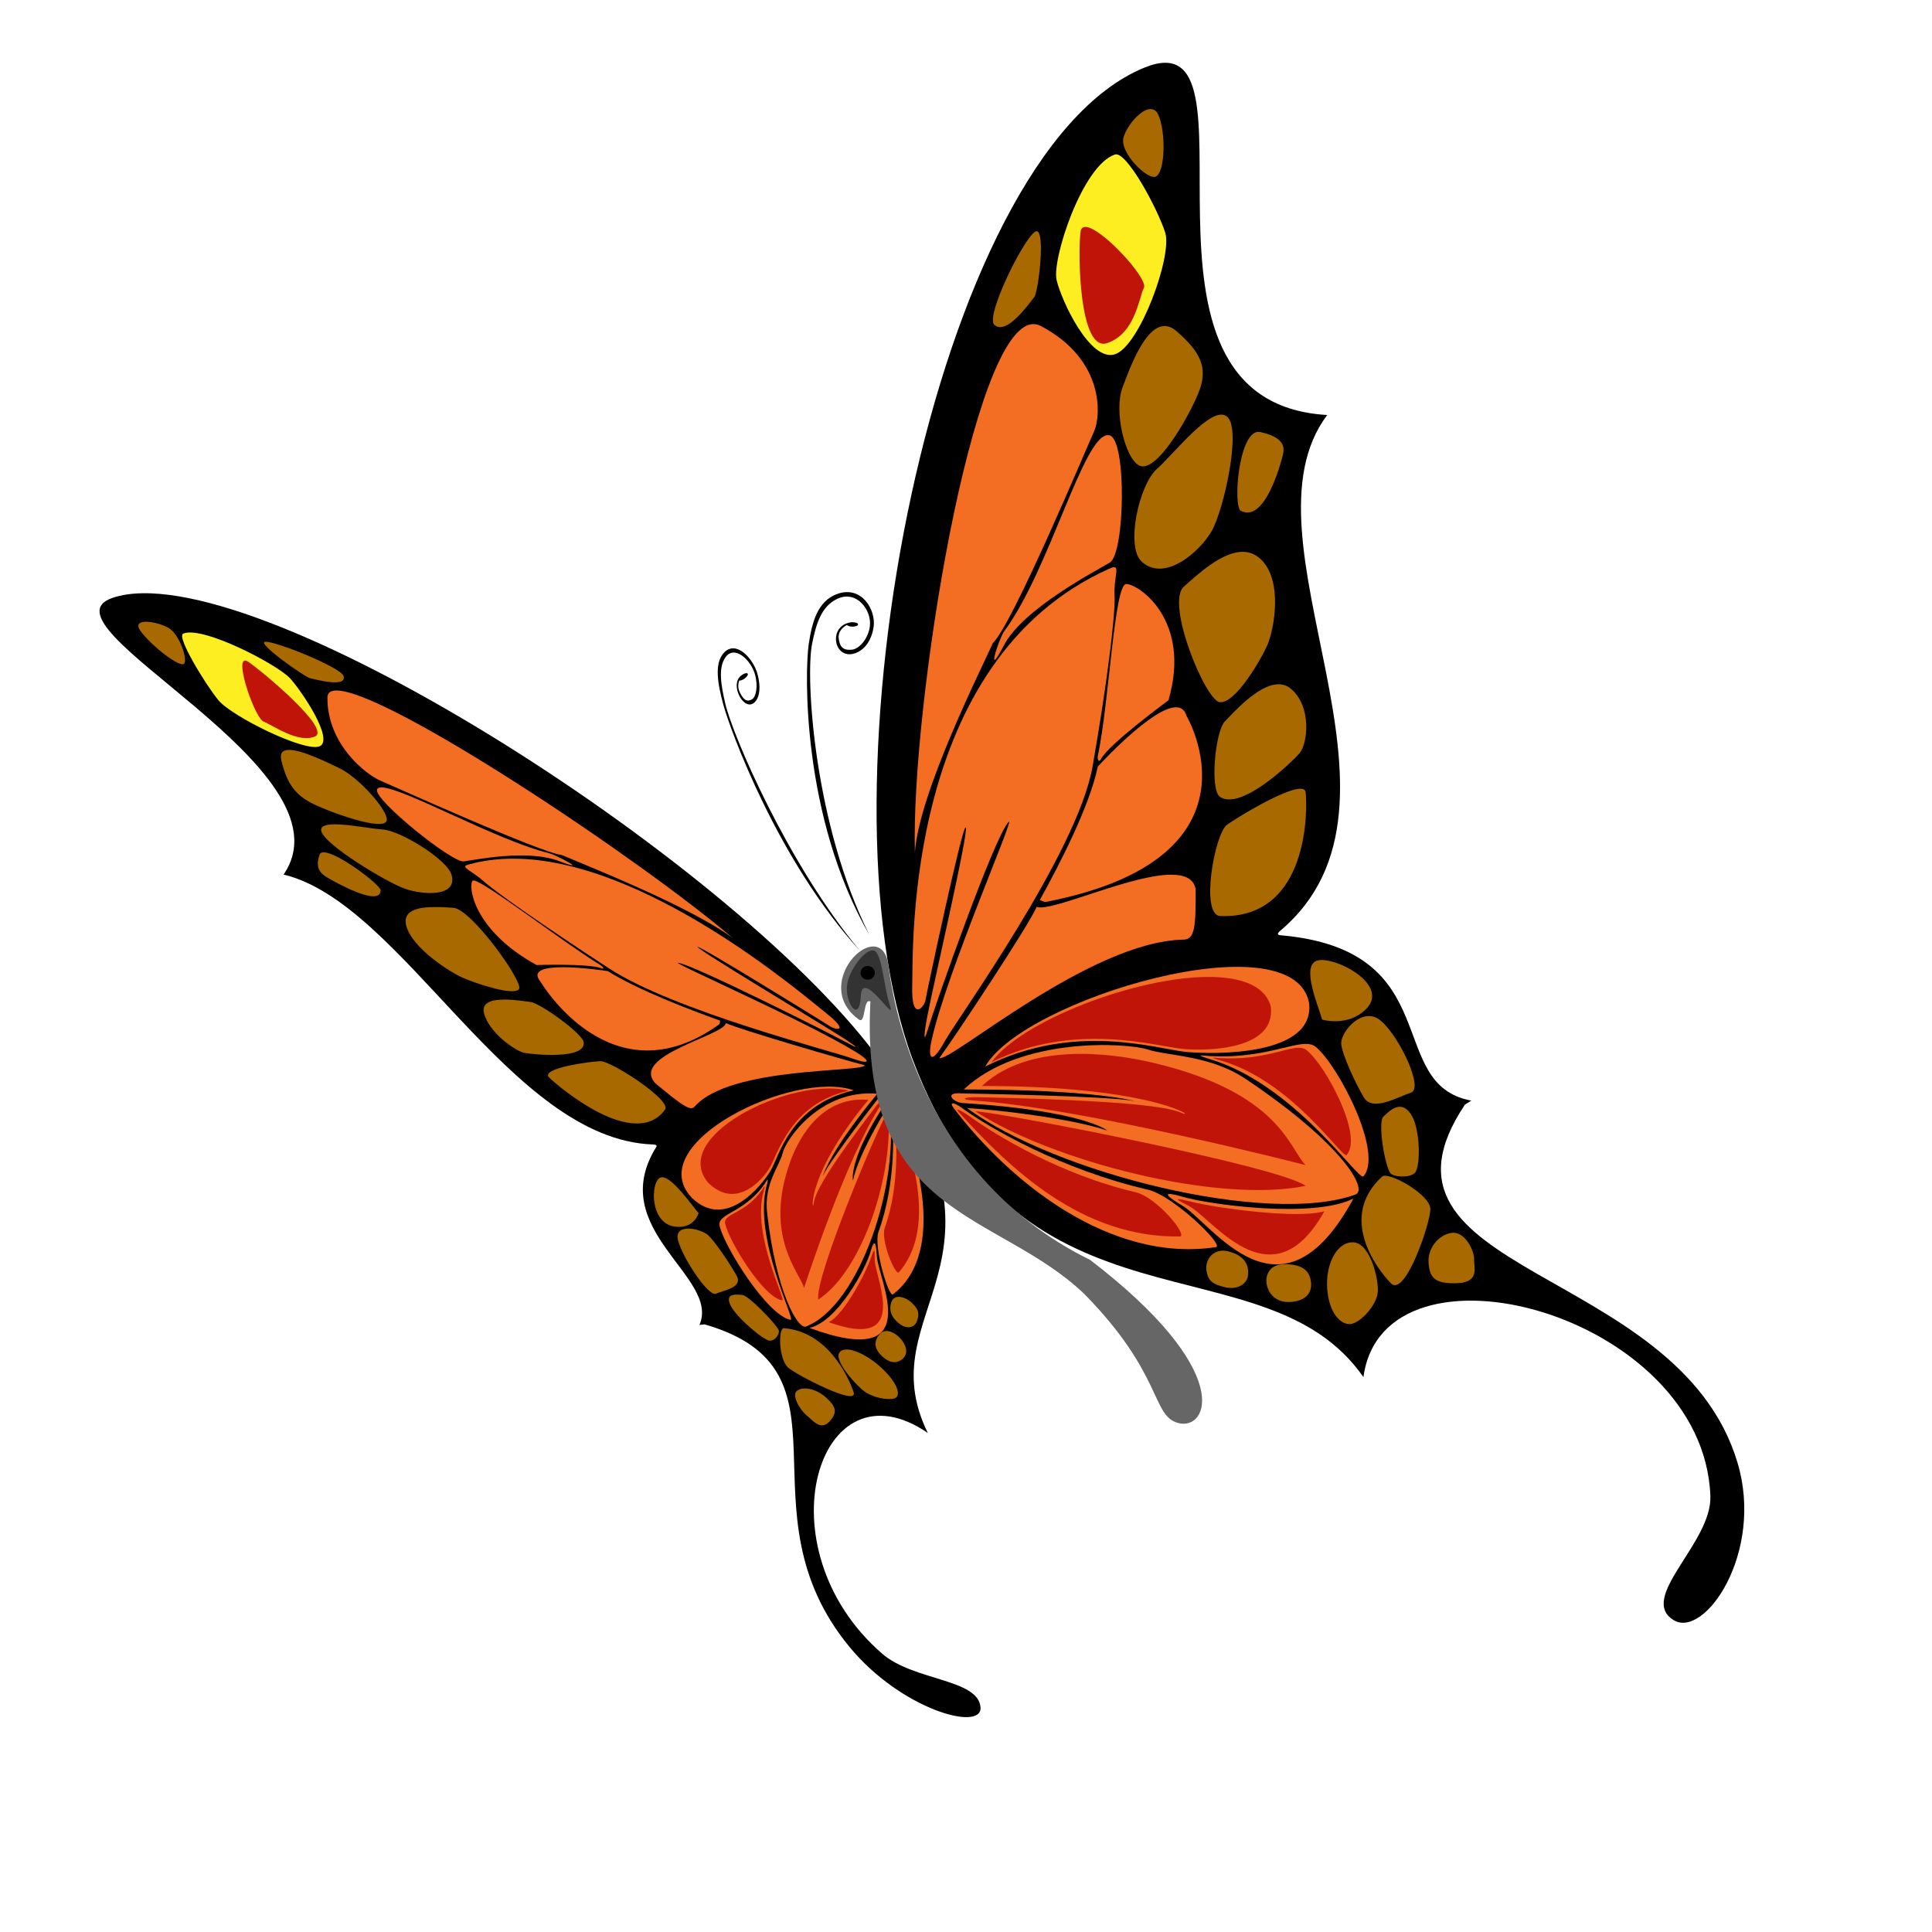 <?xml version="1.0" encoding="utf-8"?>
<!-- Generator: Adobe Illustrator 16.0.2, SVG Export Plug-In . SVG Version: 6.00 Build 0)  -->
<!DOCTYPE svg PUBLIC "-//W3C//DTD SVG 1.1//EN" "http://www.w3.org/Graphics/SVG/1.1/DTD/svg11.dtd">
<svg version="1.1" id="vectorportal.com" xmlns="http://www.w3.org/2000/svg" xmlns:xlink="http://www.w3.org/1999/xlink" x="0px"
	 y="0px" width="600px" height="600px" viewBox="0 0 600 600" enable-background="new 0 0 600 600" xml:space="preserve">
<g id="a5">
	<g>
		<path d="M454.944,343.053c-35.487,53.105,66.294,49.515,84.674,111.252c8.32,27.951-10.301,54.787-19.901,48.813
			c-11.17-6.949,11.977-23.98,11.456-38.469c-2.028-56.826-101.542-83.38-107.745-36.974
			c-30.771-44.174-106.723-9.428-140.021-98.75c-31.269-83.879,6.343-280.998,71.952-307.906
			c39.783-16.316-12.586,103.896,56.818,107.867c-29.117,38.713,32.842,120.152-14.562,160.148c-0.931,0.785-1.048,1.314,0,1.406
			c52.334,4.555,31.985,46.299,59.313,51.369"/>
		<path fill="#FCEE21" d="M346.248,47.986c-10.118,3.389-19.605,32.508-18.116,38.961c1.489,6.453,10.423,25.561,18.116,23.08
			c7.693-2.482,17.867-30.524,15.634-37.722C359.648,65.109,349.859,46.775,346.248,47.986"/>
		<rect y="-0.54" fill="none" width="600" height="601.081"/>
	</g>
	<g>
		<path d="M218.795,411.289c49.266,14.217,9.603,57.289,45.074,100.234c16.059,19.452,41.203,26.334,40.637,18.711
			c-0.664-8.869-20.762-8.213-30.478-16.615c-38.098-32.937-19.863-92,14.115-68.588c-18.936-38.535,32.57-52.601-16.3-117.711
			C225.951,266.176,77.498,171.711,35.124,185.611c-25.693,8.428,75.605,52.995,52.946,85.988
			c37.099,8.924,70.104,82.292,114.765,83.835c0.877,0.031,1.281,0.277,0.96,0.793c-16.016,25.757,19.95,40.273,13.426,55.242"/>
		<path fill="#FCEE21" d="M56.884,196.775c6.013-2.569,29.379,9.643,33.247,13.938c3.866,4.298,13.657,19.029,9.149,21.041
			c-4.506,2.008-27.391-9.291-31.492-14.34C63.686,212.369,54.736,197.695,56.884,196.775"/>
		<rect y="-0.54" fill="none" width="600" height="601.081"/>
	</g>
</g>
<g id="a4">
	<g>
		<g>
			<path fill="#F36D23" d="M299.305,338.338c17.496-16.463,50.542-14.52,57.117-12.41c6.577,2.109,19.357,1.738,30.36,9.101
				c30.116,20.153,38.258,34.455,34.163,35.942c-27.144,9.869-93.311-6.645-120.607-26.844c8.686,0.414,32.882,3.268,43.553,6.99
				c0,0-7.082-6.146-44.958-8.563c-2.916-0.186-6.143-3.535,0-2.977c0,0,45.042,0.744,53.355,2.356
				C352.288,341.936,340.128,338.338,299.305,338.338"/>
			<path fill="#F36D23" d="M305.965,331.223c27.958-14.063,53.555-5.36,62.407-4.535c8.425,0.787,40.269,1.435,38.157-15.315
				C401.477,285.442,317.834,310.295,305.965,331.223"/>
			<path fill="#F36D23" d="M298.685,344.045c8.87,6.455,31.055,19.217,57.87,25.441c7.84,1.819,23.859,17.407,21.047,17.821
				c-32.926,4.964-64.033-20.313-81.398-43.141C294.692,342.184,296.092,342.158,298.685,344.045"/>
			<path fill="#F36D23" d="M367.218,371.652c8.994,2.614,40.823,6.762,53.107,0.559c-22.459,41.568-43.75,7.816-53.107,2.234
				C364.604,372.887,358.471,369.109,367.218,371.652"/>
			<path fill="#F36D23" d="M375.574,328.865c26.646,7.91,46.357,38.135,47.854,36.459c6.279-7.166-7.609-34.103-14.724-40.142
				c-4.216-3.575-13.817,3.785-32.862,2.793C374.376,327.898,370.109,327.242,375.574,328.865"/>
		</g>
		<g>
			<path fill="#C01408" d="M335.577,71.976c-0.866,6.548-0.458,37.554,8.272,34.577l0,0c8.731-2.977,9.762-13.865,11.414-17.188l0,0
				c1.416-2.846-13.307-18.896-18.185-18.896l0,0C336.258,70.469,335.716,70.924,335.577,71.976"/>
			<path fill="#C01408" d="M405.475,368.283c-7.939-6.039-94.713-22.787-102.57-23.162l0,0
				C326.643,360.588,378.05,373.863,405.475,368.283"/>
			<path fill="#C01408" d="M304.966,337.262c24.616-0.01,40.728,2.158,50.5,4.328l0,0c10.606,2.355,13.751,4.707,12.207,4.275l0,0
				c-2.567-0.722-4.052-3.808-63.364-5.109l0,0c-6.079-0.133-5.311,0.795-2.67,0.961l0,0
				c34.266,2.189,103.836,20.113,103.836,20.113l0,0c-5.076-4.947-7.856-22.666-48.058-31.932l0,0
				c-3.769-0.869-12.192-2.605-21.702-2.605l0,0C325.168,327.293,313.289,329.43,304.966,337.262"/>
			<path fill="#C01408" d="M307.907,329.898c25.565-12.859,51.336-4.904,59.432-4.146l0,0c7.704,0.719,29.038,0.301,27.304-13.223
				l0,0c-1.813-6.5-9.338-9.133-19.295-9.133l0,0C352.602,303.395,317.141,317.127,307.907,329.898"/>
			<path fill="#C01408" d="M297.691,345.328c16.213,17.822,38.382,39.156,68.784,38.67l0,0c2.422-0.355-7.152-12.205-13.904-13.771
				l0,0c-23.094-5.36-43.588-17.827-51.229-23.387l0,0c-1.556-1.133-3.42-2.192-3.916-2.192l0,0
				C297.211,344.646,297.253,344.846,297.691,345.328"/>
			<path fill="#C01408" d="M370.01,375.004c7.693,4.922,25.458,29.51,41.281,1.164l0,0c-8.378,2.453-33.371-0.963-41.404-2.963l0,0
				c-2.219-0.553-3.375-0.775-3.841-0.775l0,0C364.826,372.432,368.369,373.953,370.01,375.004"/>
			<path fill="#C01408" d="M395.374,327.049c-4.06,0.965-9.356,1.933-16.306,1.58l0,0c-1.231-0.061-4.588-0.602,0,0.711l0,0
				c22.369,6.41,37.877,30.717,39.132,29.359l0,0c5.271-5.808-6.39-27.631-12.36-32.523l0,0c-0.683-0.559-1.504-0.781-2.499-0.781
				l0,0C401.421,325.395,398.852,326.221,395.374,327.049"/>
		</g>
	</g>
	<g>
		<g>
			<path fill="#F36D23" d="M272.464,339.67c-17.645-1.529-28.396,14.209-29.361,18.312c-0.966,4.104-5.884,9.561-4.879,18.584
				c2.77,24.707,9.562,36.377,12.078,35.397c16.666-6.461,29.563-45.088,25.738-68.57c-2.893,4.08-9.786,16.41-11.141,23.238
				c0,0-1.607-6.604,10.584-24.748c0.94-1.395-0.171-4.713-2.034-1.678c0,0-15.958,20.375-17.892,24.971
				C255.557,365.176,257.54,357.756,272.464,339.67"/>
			<path fill="#F36D23" d="M265.168,338.613c-19.832,4.457-23.238,20.703-25.916,25.092c-2.541,4.178-13.736,18.65-24.411,8.271
				C198.971,355.119,246.525,332.068,265.168,338.613"/>
			<path fill="#F36D23" d="M276.59,342.613c1.171,7.569,1.78,24.592-3.769,39.983c-1.618,4.5,3.178,20.388,4.486,19.373
				c15.431-11.789,9.523-39.823,0.277-60.387C276.779,339.793,276.247,340.4,276.59,342.613"/>
			<path fill="#F36D23" d="M270.407,388.543c-1.497,5.459-10.301,21.9-19.031,23.848c36.614,13.482,21.335-14.979,20.941-22.271
				C272.206,388.08,271.864,383.232,270.407,388.543"/>
			<path fill="#F36D23" d="M238.109,368.125c-4.331,16.266,9.121,42.037,7.427,41.756c-7.194-1.258-20.525-22.598-22.049-29.152
				c-0.903-3.887,7.635-3.987,13.916-12.987C237.888,367.049,239.005,364.789,238.109,368.125"/>
		</g>
		<g>
			<path fill="#C01408" d="M81.864,224.099c2.876,1.142,10.689,6.821,15.918,4.637l0,0c5.228-2.194-15.814-19.856-20.605-23.163l0,0
				c-0.428-0.296-0.775-0.432-1.05-0.431l0,0C72.964,205.143,79.217,223.049,81.864,224.099"/>
			<path fill="#C01408" d="M254.119,403.594c13.84-9.006,23.559-39.266,21.668-58.506l0,0
				C273.17,348.781,252.895,396.672,254.119,403.594"/>
			<path fill="#C01408" d="M272.29,343.252c-20.79,27.012-19.227,29.412-19.675,30.955l0,0c-0.513,1.783-1.731-9.902,17.039-32.635
				l0,0c-15.958-1.386-22.543,14.537-24.202,19.09l0,0c-8.357,23.037,2.735,34.256,4.26,39.295l0,0c0,0,13.178-40.932,24.206-57.35
				l0,0c0.44-0.648,0.56-1.191,0.284-1.191l0,0C273.941,341.416,273.325,341.904,272.29,343.252"/>
			<path fill="#C01408" d="M219.978,367.363c8.61,8.393,16.693-0.826,19.015-4.646l0,0c2.445-4.01,6.43-19.914,24.56-23.994l0,0
				c-1.808-0.463-3.842-0.682-6.026-0.682l0,0C238.687,338.043,208.859,354.215,219.978,367.363"/>
			<path fill="#C01408" d="M277.529,345.367c1.007,6.518,2.034,22.629-2.74,35.881l0,0c-1.401,3.875,3.193,14.797,4.327,13.928l0,0
				c11.443-13.196,4.969-35.049-1.285-52.278l0,0c-0.135-0.371-0.24-0.531-0.317-0.531l0,0
				C277.273,342.365,277.305,343.922,277.529,345.367"/>
			<path fill="#C01408" d="M270.49,390.6c-1.564,4.691-8.37,17.687-13.102,20.021l0,0c25.152,8.969,14.84-12.767,14.287-18.953l0,0
				c-0.107-1.189,0.091-3.279-0.197-3.279l0,0C271.325,388.387,271.035,388.975,270.49,390.6"/>
			<path fill="#C01408" d="M236.674,369.539c-5.295,7.537-12.15,7.275-11.462,10.479l0,0c1.156,5.404,11.811,22.873,17.707,23.812
				l0,0c1.39,0.213-9.558-20.367-5.764-33.891l0,0c0.321-1.14,0.367-1.509,0.281-1.509l0,0
				C237.312,368.432,236.916,369.197,236.674,369.539"/>
		</g>
	</g>
</g>
<g id="a3">
	<g>
		<path fill="#A76900" d="M412.178,400.295c0.581,7.445,4.055,11.002,7.032,10.92l0,0c2.979-0.084,8.438-5.791,8.686-10.092l0,0
			c0.247-4.301-2.484-15.055-7.569-15.303l0,0c-0.09-0.004-0.182-0.008-0.271-0.008l0,0
			C414.938,385.813,411.609,392.977,412.178,400.295"/>
		<path fill="#A76900" d="M393.482,399.303c0.744,2.896,3.229,5.625,8.107,4.961l0,0c4.881-0.662,5.87-3.639,5.541-6.203l0,0
			c-0.33-2.563-1.656-5.459-8.189-5.459l0,0C393.967,392.602,392.736,396.408,393.482,399.303"/>
		<path fill="#A76900" d="M374.663,394.545c0.497,3.228,1.86,4.281,5.771,5.213l0,0c3.907,0.928,6.823-1.055,7.135-3.6l0,0
			c0.311-2.543-0.312-6.142-6.267-7.568l0,0c-0.536-0.129-1.047-0.188-1.526-0.188l0,0
			C376.199,388.402,374.227,391.701,374.663,394.545"/>
		<path fill="#A76900" d="M450.806,382.881c-4.177,0.621-7.523,4.926-7.152,9.353l0,0c0.363,4.327,1.612,6.526,8.809,6.28l0,0
			c7.198-0.246,5.212-4.961,5.337-7.44l0,0c0.118-2.367-2.55-8.232-6.42-8.232l0,0C451.19,382.84,451,382.854,450.806,382.881"/>
		<path fill="#A76900" d="M429.218,365.391c-13.729,12.652-1.736,28.533,2.729,33.144l0,0c4.468,4.604,12.495-19.297,12.261-23.219
			l0,0c-0.238-4.023-10.593-10.185-14.081-10.185l0,0C429.724,365.131,429.411,365.213,429.218,365.391"/>
		<path fill="#A76900" d="M409.117,298.299c-5.211,1.49,0.248,13.898,1.488,18.351l0,0c0,0,8.106,2.414,13.731-3.375l0,0
			c6.838-7.041-7.534-15.14-13.854-15.14l0,0C409.971,298.135,409.509,298.188,409.117,298.299"/>
		<path fill="#A76900" d="M416.521,324.164c0.291,3.322,4.299,12.063,7.029,16.654l0,0c2.729,4.592,10.67-0.248,14.642-1.488l0,0
			c3.971-1.242-3.352-17-9.184-22.184l0,0c-1.277-1.138-2.61-1.604-3.911-1.604l0,0
			C420.477,315.543,416.285,321.461,416.521,324.164"/>
		<path fill="#A76900" d="M429.631,346.775c-1.821,1.733,0.387,15.1,2.149,17.551l0,0c0.828,1.149,5.627,1.641,7.543,0l0,0
			c1.915-1.642,1.888-13.994-1.254-18.461l0,0c-1.107-1.572-2.254-2.142-3.356-2.142l0,0
			C432.685,343.725,430.81,345.648,429.631,346.775"/>
	</g>
	<g>
		<path fill="#A76900" d="M260.678,420.061c-1.695,2.396,4.657,9.666,7.685,11.982l0,0c3.033,2.316,8.929,3.115,10.078,1.84l0,0
			c1.144-1.271-0.019-4.813-4.897-9.268l0,0c-3.571-3.265-7.874-5.521-10.608-5.521l0,0
			C261.936,419.096,261.146,419.398,260.678,420.061"/>
		<path fill="#A76900" d="M273.129,414.41c-2.389,2.895-0.895,5.117,0.736,6.711l0,0c1.629,1.586,4.029,2.83,6.264,1.039l0,0
			c2.238-1.787,1.277-4.43-0.428-6.394l0,0c-1.119-1.289-2.821-2.422-4.371-2.422l0,0
			C274.52,413.346,273.752,413.654,273.129,414.41"/>
		<path fill="#A76900" d="M276.835,404.336c-1.207,3.441,1.026,5.744,2.879,7.039l0,0c1.854,1.301,4.276,1.125,5.069-1.131l0,0
			c0.791-2.258,0.57-3.455-1.454-5.494l0,0c-1.162-1.17-2.822-1.994-4.201-1.994l0,0
			C278.099,402.756,277.226,403.215,276.835,404.336"/>
		<path fill="#A76900" d="M247.53,431.912c-1.954,1.498,1.297,6.371,3.037,7.715l0,0c1.737,1.34,4.238,4.881,7.04,1.832l0,0
			c2.795-3.051,1.748-4.846-1.078-7.449l0,0c-1.957-1.799-4.499-2.813-6.54-2.813l0,0
			C249.017,431.197,248.158,431.428,247.53,431.912"/>
		<path fill="#A76900" d="M244.767,424.721c2.592,2.313,21.862,12.232,20.348,7.658l0,0c-1.516-4.578-7.987-18.844-21.651-19.893
			l0,0c-0.014-0.002-0.027-0.002-0.04-0.002l0,0C241.616,412.484,241.815,422.092,244.767,424.721"/>
		<path fill="#A76900" d="M204.962,365.754c-2.923,1.471-3.238,14.17,4.666,15.187l0,0c6.015,0.771,7.327-4.183,7.327-4.183l0,0
			c-2.401-2.84-8.163-11.158-11.314-11.158l0,0C205.398,365.6,205.171,365.648,204.962,365.754"/>
		<path fill="#A76900" d="M210.573,385.193c1.407,5.508,9.498,17.635,11.799,16.573l0,0c2.299-1.059,8.51-1.85,6.369-5.647l0,0
			c-2.133-3.797-6.644-10.502-8.812-12.506l0,0c-1.147-1.062-3.913-2.06-6.168-2.06l0,0
			C211.581,381.555,209.878,382.488,210.573,385.193"/>
		<path fill="#A76900" d="M226.887,405.398c1.905,3.911,10.331,10.887,12.155,10.963l0,0c1.824,0.078,3.24-2.326,2.76-3.34l0,0
			c-1.031-2.164-9.355-10.675-11.212-10.851l0,0c-0.508-0.049-1.161-0.121-1.8-0.121l0,0
			C227.101,402.051,225.503,402.561,226.887,405.398"/>
	</g>
</g>
<g id="a2">
	<g>
		<path fill="#A76900" d="M380.992,256.195c-3.725,2.729-8.387,28.061-1.986,28.29l0,0c27.794,0.992,27.051-33.751,26.469-38.466
			l0,0c-0.092-0.752-0.683-1.074-1.627-1.074l0,0C398.875,244.945,384.12,253.9,380.992,256.195"/>
		<path fill="#A76900" d="M380.411,224.016c-2.978,2.979-4.796,21.343-1.489,23.494l0,0c6.618,4.301,22.17-10.754,24.651-13.567l0,0
			c2.481-2.813,3.971-14.394-2.646-20.019l0,0c-1.172-0.996-2.479-1.416-3.854-1.416l0,0
			C390.689,212.508,382.861,221.565,380.411,224.016"/>
		<path fill="#A76900" d="M367.673,182.16c-5.788,5.129,6.634,35.286,11.085,35.899l0,0c4.799,0.662,12.905-13.233,14.889-17.868
			l0,0c1.985-4.632,4.965-20.018-2.229-26.635l0,0c-1.679-1.545-3.551-2.18-5.51-2.18l0,0
			C379.471,171.379,372.111,178.228,367.673,182.16"/>
		<path fill="#A76900" d="M385.375,158.666c7.445,3.806,12.407-14.724,13.07-17.537l0,0c0.664-2.813-0.331-5.459-7.029-6.948l0,0
			c-0.195-0.044-0.389-0.065-0.576-0.065l0,0C384.607,134.115,382.846,157.373,385.375,158.666"/>
		<path fill="#A76900" d="M321.307,72.058c-3.998,3.04-15.271,26.224-12.529,28.787l0,0c3.846,3.598,11.043-6.948,12.406-8.562l0,0
			c1.279-1.515,3.545-20.484,0.744-20.482l0,0C321.743,71.801,321.537,71.883,321.307,72.058"/>
		<path fill="#A76900" d="M348.979,42.444c-1.568,4.882,7.448,13.548,9.929,12.407l0,0c3.061-1.406,3.142-14.063,0.827-19.191l0,0
			c-0.572-1.266-1.422-1.791-2.398-1.791l0,0C354.352,33.869,350.163,38.768,348.979,42.444"/>
		<path fill="#A76900" d="M348.605,120.326c-2.729,7.196,0.69,21.762,5.088,24.195l0,0c5.832,3.227,17.619-18.859,19.231-24.568l0,0
			c1.613-5.707,0.371-10.299-7.567-17.123l0,0c-1.277-1.098-2.506-1.576-3.682-1.576l0,0
			C355.548,101.256,350.896,114.287,348.605,120.326"/>
		<path fill="#A76900" d="M359.275,145.638c-5.582,4.963-9.767,24.171-4.713,28.788l0,0c7.194,6.576,18.238-3.227,21.838-9.68l0,0
			c3.599-6.451,9.306-31.516,4.673-35.363l0,0c-0.515-0.426-1.111-0.618-1.778-0.618l0,0
			C373.948,128.766,364.241,141.224,359.275,145.638"/>
	</g>
	<g>
		<path fill="#A76900" d="M186.468,329.553c-3.225,0.111-18.914,2.199-15.904,5.111l0,0c3.011,2.918,26.483,22.834,35.968,9.959l0,0
			c2.168-2.949-16.667-15.07-20.02-15.072l0,0C186.497,329.551,186.483,329.551,186.468,329.553"/>
		<path fill="#A76900" d="M150.297,314.557c1.423,6.103,9.881,11.974,12.71,12.459l0,0c2.83,0.484,18.802,2.082,18.285-3.276l0,0
			c-0.26-2.679-13.479-12.226-16.602-12.58l0,0c-1.424-0.166-4.837-0.742-7.994-0.742l0,0
			C152.927,310.416,149.521,311.236,150.297,314.557"/>
		<path fill="#A76900" d="M126.185,287.582c1.89,6.92,13.497,14.277,17.388,16.008l0,0c3.893,1.732,16.352,5.976,17.652,3.476l0,0
			c1.21-2.318-14.861-24.822-20.482-25.152l0,0c-1.572-0.091-3.551-0.229-5.545-0.229l0,0
			C130.059,281.684,124.82,282.599,126.185,287.582"/>
		<path fill="#A76900" d="M99.277,265.385c-1.43,3.807,0.012,5.742,2.177,7.031l0,0c2.166,1.295,16.641,9.539,16.762,4.098l0,0
			c0.038-1.667-13.352-11.821-17.692-11.822l0,0C99.896,264.691,99.458,264.903,99.277,265.385"/>
		<path fill="#A76900" d="M82.449,199.295c-3.292,0.057,12.267,11.045,13.868,11.351l0,0c1.602,0.304,11.439,3.062,10.386-0.673l0,0
			c-0.747-2.648-20.577-10.678-24.217-10.678l0,0C82.473,199.295,82.461,199.295,82.449,199.295"/>
		<path fill="#A76900" d="M43.532,195.801c2.657,3.922,11.337,11.019,13.416,10.455l0,0c1.683-0.457-0.94-9.342-4.849-11.393l0,0
			c-1.952-1.027-4.755-1.771-6.739-1.771l0,0C43.369,193.092,42.201,193.84,43.532,195.801"/>
		<path fill="#A76900" d="M87.375,236.164c1.761,7.363,4.448,10.504,8.939,13.006l0,0c4.49,2.502,23.888,9.73,23.818,5.328l0,0
			c-0.055-3.318-8.761-13.047-14.674-15.896l0,0c-3.993-1.921-11.633-5.715-15.639-5.716l0,0
			C87.889,232.887,86.803,233.768,87.375,236.164"/>
		<path fill="#A76900" d="M99.779,258.096c0.935,4.222,20.15,15.822,25.875,17.867l0,0c5.724,2.043,16.461,2.678,14.596-4.219l0,0
			c-1.307-4.844-15.962-13.816-21.395-14.141l0,0c-3.391-0.201-10.343-1.604-14.864-1.604l0,0
			C101.268,256,99.427,256.508,99.779,258.096"/>
	</g>
</g>
<g id="a1">
	<g>
		<path fill="#F36D23" d="M284.125,264.726c1.281-18.528,20.516-56.757,24.227-65.029l0,0c6.217-5.956,29.047-60.552,31.363-65.581
			l0,0c2.317-5.029,3.309-22.434-16.449-32.861l0,0c-0.771-0.407-1.545-0.604-2.317-0.604l0,0
			C301.926,100.662,282.853,219.908,284.125,264.726"/>
		<path fill="#F36D23" d="M344.511,176.604c-63.776,28.51-60.883,117.893-61.214,129.473l0,0c-0.329,11.58,3.807,6.617,4.136,4.467
			l0,0c0.33-2.149,11.667-55.424,12.492-53.521l0,0c0.826,1.903-9.479,46.082-11.974,58.722l0,0
			c-0.661,3.35-1.635,10.184,0.35,3.484l0,0c1.986-6.699,20.559-59.644,24.942-63.962l0,0c2.215-2.183-19.285,46.853-23.907,67.685
			l0,0c-1.332,6.006,0,7.762,3.971,0.578l0,0c3.971-7.185,41.277-58.648,45.993-85.451l0,0c4.507-25.619,7.154-47.479,6.843-53.088
			l0,0c-0.3-5.396,1.522-8.837-0.123-8.838l0,0C345.68,176.152,345.193,176.299,344.511,176.604"/>
		<path fill="#F36D23" d="M311.878,196.015c-1.584,2.135-6.078,15.841-0.123,4.426l0,0c5.956-11.416,28.295-22.946,32.938-25.759
			l0,0c4.644-2.813,5.272-37.903-0.059-39.467l0,0c-0.189-0.055-0.383-0.082-0.576-0.082l0,0
			C336.452,135.135,325.911,177.088,311.878,196.015"/>
		<path fill="#F36D23" d="M341.425,276.731c-9.034,2.929-17.18,5.856-19.498,4.899l0,0c-1.735,4.716-25.87,41.135-30.213,46.965l0,0
			c3.536,1.306,46.841-36.293,75.876-36.789l0,0c3.614-0.063,3.76-4.469,3.723-15.758l0,0c-0.629-3.209-3.504-4.402-7.582-4.402l0,0
			C357.779,271.646,349.268,274.189,341.425,276.731"/>
		<path fill="#F36D23" d="M340.923,238.078c-2.597,12.532-12.047,30.648-18.003,41.444l0,0l1.613,0.62
			c70.208-13.479,43.971-57.775,43.969-57.78l0,0c-0.542-1.916-1.712-2.709-3.279-2.708l0,0
			C357.673,219.656,340.923,238.078,340.923,238.078"/>
		<path fill="#F36D23" d="M349.727,181.377c-3.672,0.125-5.25,36.639-8.804,53.476l0,0c-0.175,0.826,0.278,2.265,1.045,0.806l0,0
			c2.411-4.587,20.907-18.178,20.907-18.178l0,0c7.28-24.925-9.291-36.104-13.087-36.104l0,0
			C349.768,181.377,349.747,181.377,349.727,181.377"/>
	</g>
	<g>
		<path fill="#F36D23" d="M101.683,216.623c-0.094,14.635,12.165,24.008,16.449,25.815l0,0c4.281,1.81,49.938,22.476,56.278,23.076
			l0,0c7.013,3.019,40.164,16.049,53.294,25.93l0,0c-28.172-24.13-107.213-77.002-123.188-77.008l0,0
			C102.692,214.436,101.693,215.123,101.683,216.623"/>
		<path fill="#F36D23" d="M145.414,268.517c-2.68,0.765,0.82,1.623,5.135,5.452l0,0c3.717,3.299,19.626,14.453,38.779,26.898l0,0
			c20.043,13.021,68.85,25.508,75.21,27.799l0,0c6.356,2.287,5.644,0.707,1.055-2.086l0,0c-15.927-9.697-57.294-27.817-54.993-27.57
			l0,0c4.556,0.498,47.521,22.113,52.825,25.013l0,0c5.305,2.896,0.284-0.523-2.25-2.119l0,0
			c-9.555-6.021-43.508-26.361-44.507-27.801l0,0c-0.998-1.438,39.55,23.574,41.136,24.637l0,0c1.592,1.067,6.498,2.033-1.537-4.349
			l0,0c-7.192-5.715-56.051-47.729-96.915-47.727l0,0C154.572,266.664,149.896,267.24,145.414,268.517"/>
		<path fill="#F36D23" d="M117.084,245.24c-0.88,3.242,23.33,22.746,26.947,22.275l0,0c3.622-0.471,19.666-3.869,29.646-0.073l0,0
			c9.975,3.8-1.028-1.938-3.069-2.44l0,0c-16.607-4.092-45.429-20.463-52.138-20.463l0,0
			C117.694,244.537,117.215,244.756,117.084,245.24"/>
		<path fill="#F36D23" d="M203.574,336.459c7.705,6.381,10.765,8.801,12.131,7.234l0,0c10.955-12.582,52.472-10.578,52.878-12.875
			l0,0c-5.575-1.365-39.285-11.205-43.142-13.095l0,0C224.964,321.582,195.454,327.818,203.574,336.459"/>
		<path fill="#F36D23" d="M167.914,304.945c0.003,0.006,22.003,37.348,55.559,13.094l0,0l0.167-1.068
			c-9.554-3.442-25.393-9.469-34.905-15.387l0,0c0,0-7.648-1.211-13.886-1.211l0,0C169.304,300.373,164.873,301.33,167.914,304.945"
			/>
		<path fill="#F36D23" d="M146.769,273.522c-1.428,1.556,0.061,15.292,19.867,26.179l0,0c0,0,16.048-0.531,20.066,0.983l0,0
			c1.276,0.484,0.459-0.526-0.171-0.918l0,0c-12.325-7.623-36.443-26.333-39.502-26.331l0,0
			C146.91,273.437,146.823,273.465,146.769,273.522"/>
	</g>
</g>
<path fill="#666666" d="M266.753,316.648c1.084,0.748,1.401-1.017,1.744-2.779l0,0c0.334-1.721,0.693-3.443,1.813-2.83l0,0
	c-3.474,67.5,39.211,64.77,66.444,90.828l0,0c24.385,24.815,20.827,37.721,29.041,40.037l0,0c9.4,2.647,18.091-15.883-27.24-50.625
	l0,0c-56.562-27.793-62.033-88.019-62.75-92.089l0,0c-0.658-3.735-2.479-5.253-4.62-5.253l0,0
	C264.614,293.938,255.025,308.238,266.753,316.648"/>
<path fill="#333333" d="M263.121,305.568c-0.938,5.719,3.839,12.604,4.211,3.731l0,0c0.195-4.637,3.266-1.86,5.831,0.912l0,0
	c2.362,2.553,4.295,5.107,3.166,1.881l0,0c-1.676-4.776-2.172-13.959-4.282-16.44l0,0c-0.293-0.346-0.662-0.503-1.081-0.503l0,0
	C268.374,295.15,263.847,301.142,263.121,305.568"/>
<g>
	<path d="M263.04,194.078c0.181,0.307,0.866,0.536,1.689,0.536c0.961,0,1.74-0.312,1.74-0.695s-0.779-0.694-1.74-0.694
		c-0.462,0-0.88,0.072-1.192,0.189c-1.956,0.423-3.544,1.997-3.857,4.094c-0.508,3.381,1.839,6.43,5.357,5.518
		c3.35-0.868,5.632-4.07,6.266-8.297c0.793-5.281-3.66-12.922-11.168-10.321c-6.308,2.183-7.988,9.019-8.976,15.62
		c-1.237,8.255-2.253,53.74,18.852,90.332c-17.152-34.127-19.927-79.826-17.817-90.373c1.259-6.289,2.859-11.697,7.862-14.031
		c6.019-2.811,10.719,3.611,10.089,8.529c-0.508,3.936-3.344,7.055-5.554,7.277c-2.718,0.271-3.769-0.783-4.124-3.472
		C260.23,196.489,261.338,194.964,263.04,194.078"/>
	<path d="M225.224,218.438c-1.361-5.912-2.209-11.111,0.093-14.336c2.769-3.881,7.866,0.791,9.149,5.332
		c1.026,3.633,0.332,7.069-0.963,7.771c-1.588,0.861-2.596,0.156-3.732-2.167c-0.628-1.284-0.614-2.604-0.172-3.692
		c0.357,0.065,0.971-0.143,1.573-0.566c0.785-0.553,1.243-1.256,1.022-1.57c-0.221-0.314-1.037-0.12-1.823,0.434
		c-0.394,0.277-0.705,0.592-0.889,0.877c-0.674,0.938-0.891,2.412-0.466,3.998c0.836,3.142,3.327,5.334,5.195,3.717
		c1.779-1.539,2.101-4.922,1.056-8.846c-1.308-4.902-6.666-10.724-10.429-6.691c-3.161,3.388-1.874,9.883-0.238,16.011
		c2.045,7.665,16.898,48.575,42.422,76.499C244.785,268.586,227.51,228.348,225.224,218.438"/>
	<rect y="-0.54" fill="none" width="600" height="601.081"/>
</g>
<path d="M267.25,302.125c0,1.174,0.993,2.125,2.219,2.125l0,0c1.225,0,2.219-0.951,2.219-2.125l0,0c0-1.172-0.994-2.125-2.219-2.125
	l0,0C268.243,300,267.25,300.953,267.25,302.125"/>
</svg>
